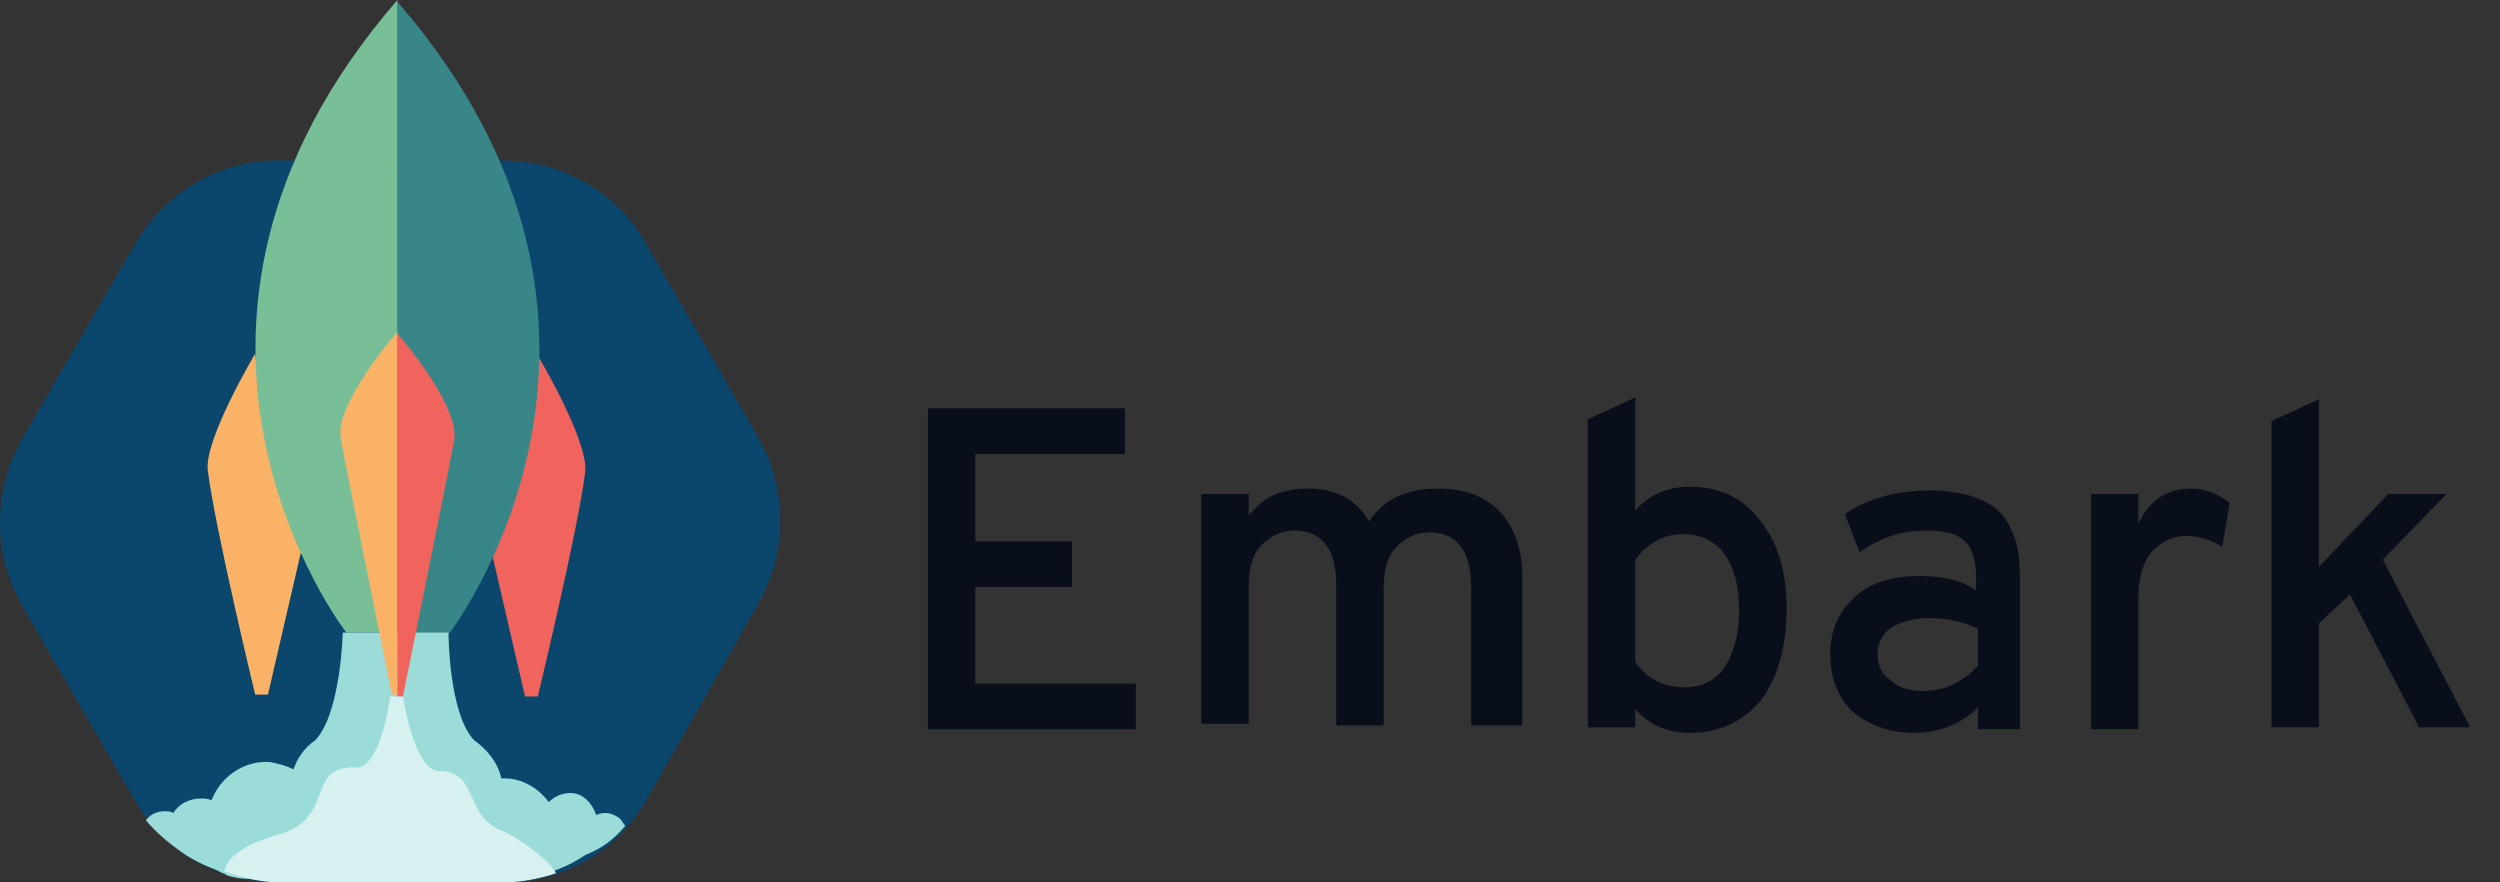 <svg xmlns="http://www.w3.org/2000/svg" width="68" height="24" fill="none" viewBox="0 0 68 24"><rect x="0" y="0" width="68" height="24" fill="#333333" stroke="none"/><path fill="#0B476D" d="M3.669 6.645L0.595 11.951C-0.198 13.339 -0.198 15.075 0.595 16.463L3.669 21.769C4.463 23.157 5.95 24 7.587 24H13.686C15.322 24 16.81 23.157 17.603 21.72L20.628 16.414C21.421 15.025 21.421 13.29 20.628 11.901L17.553 6.596C16.76 5.207 15.273 4.364 13.636 4.364H7.537C5.95 4.364 4.463 5.257 3.669 6.645V6.645Z"/><path fill="#FAB266" d="M6.941 9.62C6.941 9.62 5.552 11.951 5.652 12.794C5.85 14.38 6.941 18.893 6.941 18.893H7.288L8.23 14.827C8.18 14.827 7.288 13.042 6.941 9.62V9.62Z"/><path fill="#F1645D" d="M14.628 9.67C14.628 9.67 16.017 12.001 15.917 12.843C15.719 14.43 14.628 18.943 14.628 18.943H14.281L13.339 14.877C13.389 14.877 14.331 13.091 14.628 9.67V9.67Z"/><path fill="#398689" d="M10.81 0.05C18.596 9.025 12.199 17.256 12.199 17.256H10.81V0.05Z"/><path fill="#78BE97" d="M10.81 0C3.025 8.975 9.421 17.206 9.421 17.206H10.81V0Z"/><path fill="#080E1A" d="M25.239 19.785V11.107H30.595V12.347H26.529V14.727H29.157V15.967H26.529V18.595H30.892V19.835H25.239V19.785Z"/><path fill="#080E1A" d="M40.016 19.785V15.967C40.016 14.975 39.619 14.479 38.875 14.479C38.528 14.479 38.23 14.628 37.983 14.876C37.735 15.124 37.635 15.52 37.635 16.016V19.735H36.346V15.917C36.346 14.925 35.95 14.43 35.206 14.43C34.859 14.43 34.561 14.578 34.313 14.826C34.065 15.074 33.966 15.471 33.966 15.967V19.686H32.677V13.438H33.966V14.033C34.313 13.537 34.859 13.289 35.553 13.289C36.346 13.289 36.892 13.587 37.239 14.182C37.635 13.587 38.23 13.289 39.123 13.289C39.817 13.289 40.363 13.487 40.759 13.884C41.156 14.281 41.404 14.876 41.404 15.669V19.735H40.016V19.785Z"/><path fill="#080E1A" d="M44.48 18V15.223C44.628 15.025 44.777 14.876 45.025 14.727C45.273 14.579 45.521 14.529 45.819 14.529C46.265 14.529 46.661 14.727 46.909 15.075C47.157 15.422 47.306 15.917 47.306 16.612C47.306 17.256 47.157 17.752 46.909 18.149C46.661 18.496 46.314 18.694 45.819 18.694C45.224 18.694 44.777 18.446 44.48 18V18ZM47.901 19.041C48.347 18.446 48.595 17.603 48.595 16.562C48.595 15.521 48.347 14.727 47.852 14.132C47.405 13.537 46.761 13.24 45.967 13.24C45.372 13.24 44.876 13.438 44.48 13.884V10.81L43.19 11.405V19.785H44.48V19.289C44.876 19.736 45.372 19.934 45.967 19.934C46.761 19.934 47.405 19.636 47.901 19.041Z"/><path fill="#080E1A" d="M51.42 18.496C51.173 18.347 51.073 18.099 51.073 17.802C51.073 17.454 51.222 17.207 51.47 17.058C51.718 16.909 52.065 16.81 52.462 16.81C52.958 16.81 53.404 16.909 53.801 17.107V18.099C53.404 18.545 52.908 18.793 52.313 18.793C51.916 18.793 51.619 18.694 51.42 18.496ZM53.801 19.835H54.941V15.719C54.941 15.223 54.892 14.826 54.743 14.479C54.594 14.132 54.396 13.884 54.148 13.736C53.9 13.587 53.652 13.488 53.404 13.438C53.156 13.389 52.858 13.339 52.561 13.339C51.619 13.339 50.825 13.537 50.181 13.983L50.578 15.025C51.123 14.628 51.718 14.43 52.412 14.43C52.908 14.43 53.255 14.529 53.454 14.727C53.652 14.926 53.751 15.273 53.751 15.719V16.066C53.354 15.769 52.809 15.669 52.214 15.669C51.52 15.669 50.925 15.818 50.478 16.215C50.032 16.612 49.784 17.107 49.784 17.802C49.784 18.496 50.032 19.041 50.429 19.388C50.875 19.735 51.42 19.934 52.065 19.934C52.759 19.934 53.354 19.686 53.801 19.24V19.835Z"/><path fill="#080E1A" d="M56.876 19.785V13.438H58.165V14.231C58.463 13.636 58.909 13.289 59.603 13.289C60 13.289 60.347 13.438 60.645 13.686L60.446 14.876C60.149 14.678 59.802 14.578 59.455 14.578C59.107 14.578 58.81 14.727 58.562 14.975C58.314 15.223 58.165 15.669 58.165 16.264V19.834H56.876V19.785Z"/><path fill="#080E1A" d="M67.19 19.784H65.802L63.917 16.165L63.074 16.958V19.784H61.785V11.454L63.074 10.859V15.421L64.959 13.437H66.545L64.81 15.223L67.19 19.784Z"/><path fill="#9BDCD9" d="M17.009 22.463C16.959 22.413 16.91 22.314 16.86 22.264C16.662 22.116 16.463 22.066 16.216 22.165C16.116 21.868 15.868 21.57 15.521 21.57C15.273 21.57 15.075 21.669 14.926 21.818C14.678 21.471 14.232 21.173 13.736 21.173H13.637C13.538 20.727 13.24 20.38 12.893 20.132C12.199 19.388 12.199 17.206 12.199 17.206H9.323C9.323 17.206 9.274 19.388 8.579 20.132C8.282 20.331 8.083 20.628 7.984 20.925C7.786 20.826 7.588 20.777 7.34 20.727C6.645 20.678 6.001 21.124 5.753 21.768C5.654 21.719 5.555 21.719 5.455 21.719C5.158 21.719 4.86 21.868 4.712 22.116C4.662 22.066 4.563 22.066 4.464 22.066C4.265 22.066 4.067 22.165 3.968 22.314C4.265 22.661 4.563 22.909 4.91 23.157C5.108 23.306 5.307 23.405 5.505 23.504C5.703 23.603 5.902 23.653 6.05 23.752C6.1 23.752 6.1 23.752 6.15 23.802C6.298 23.851 6.497 23.901 6.695 23.901H6.794C6.993 23.95 7.24 23.95 7.439 23.95H13.538C13.736 23.95 13.935 23.95 14.182 23.901H14.232C14.827 23.802 15.422 23.603 15.918 23.256C16.414 23.058 16.711 22.81 17.009 22.463V22.463Z"/><path fill="#D7F1F0" d="M7.588 24H13.687C14.183 24 14.679 23.901 15.125 23.752C14.927 23.355 14.034 22.76 13.687 22.611C12.596 22.215 13.043 20.975 11.952 20.975C11.258 20.975 10.96 18.942 10.96 18.942H10.613C10.613 18.942 10.365 20.925 9.671 20.876C8.282 20.826 9.175 22.264 7.539 22.71C6.497 23.008 6.15 23.405 6.101 23.702C6.547 23.851 7.043 24 7.588 24V24Z"/><path fill="#FAB266" d="M10.809 9.025C10.809 9.025 9.073 11.008 9.272 11.95C9.569 13.537 10.66 18.893 10.66 18.893H10.809V9.025Z"/><path fill="#F1645D" d="M10.81 9.074C10.81 9.074 12.546 11.058 12.348 12C12.05 13.587 10.959 18.942 10.959 18.942H10.81V9.074Z"/></svg>
